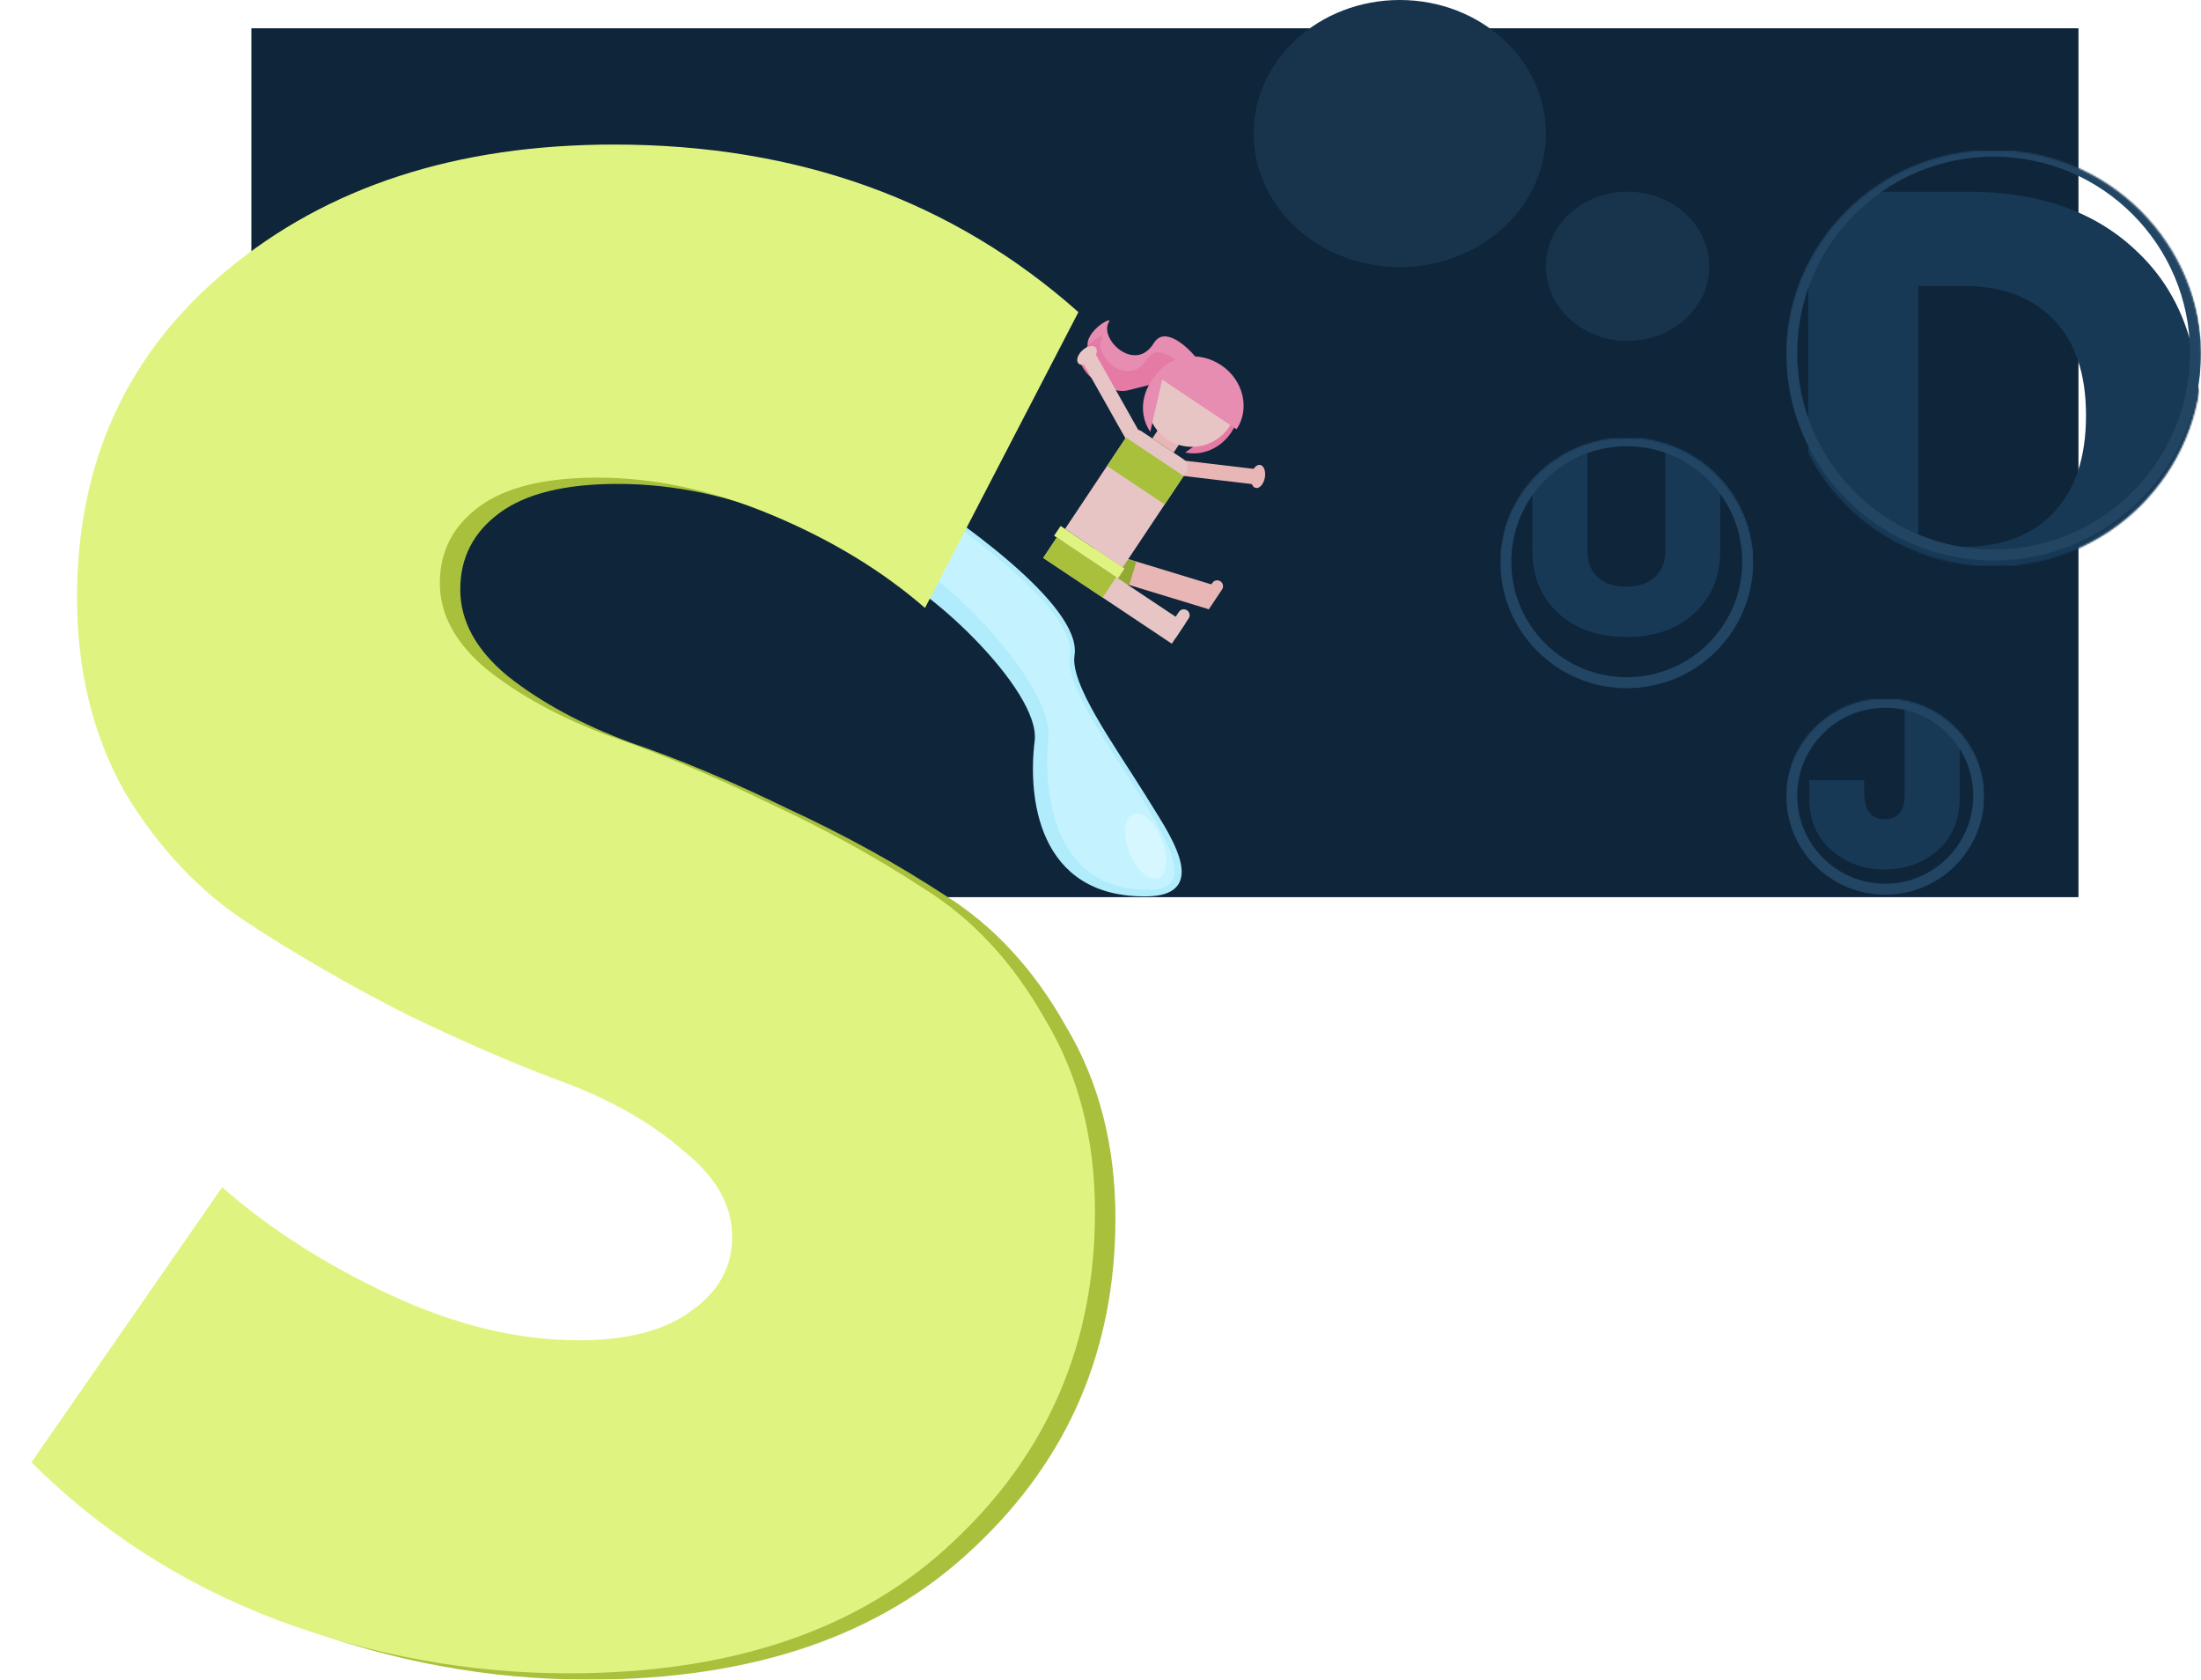 <svg width="1401" height="1069" viewBox="0 0 1401 1069" fill="none" xmlns="http://www.w3.org/2000/svg">
<rect x="160" y="18" width="1163" height="553" fill="#0E253A"/>
<g filter="url(#filter0_d_91_17325)">
<rect x="670.529" y="350.035" width="98.416" height="15.611" transform="rotate(16.957 670.529 350.035)" fill="#E9B6B6"/>
<rect x="669.109" y="349.716" width="47.276" height="15.611" transform="rotate(16.957 669.109 349.716)" fill="#94A934"/>
<path d="M725.488 224.313C732.14 213.396 746.447 226.2 752.588 233.853C740.875 237.286 732.692 239.481 713.805 244.134C705.525 246.558 690.61 240.387 684.367 229.437C678.174 218.573 699.762 206.374 696.916 210.865C690.147 221.548 713.543 243.918 725.488 224.313Z" fill="#E68DB1"/>
<path d="M721.158 234.477C727.81 223.56 742.117 236.364 748.257 244.017C736.545 247.45 728.362 249.645 709.475 254.298C701.195 256.722 686.279 250.551 680.037 239.601C673.844 228.737 695.432 216.538 692.586 221.029C685.817 231.713 709.213 254.082 721.158 234.477Z" fill="#E57AA5"/>
<path d="M745.392 294.002C760.804 297.221 776.124 286.297 779.611 269.601L745.392 294.002Z" fill="#E57AA5"/>
<rect x="728.988" y="278.267" width="16.29" height="8.145" transform="rotate(33.695 728.988 278.267)" fill="#E9B6B6"/>
<circle cx="749.698" cy="261.891" r="28.507" transform="rotate(33.695 749.698 261.891)" fill="#E7C5C5"/>
<path d="M724.793 296.795L790.244 304.572C792.913 304.889 794.819 307.309 794.502 309.978V309.978C794.185 312.647 791.764 314.553 789.096 314.236L723.645 306.459L724.793 296.795Z" fill="#E9B6B6"/>
<path d="M768.243 238.362C754.052 228.9 735.468 231.848 726.734 244.947L778.122 279.213C786.857 266.114 782.433 247.824 768.243 238.362Z" fill="#E68DB1"/>
<path d="M723.181 280.823C714.284 267.834 718.48 249.491 732.551 239.853L723.181 280.823Z" fill="#E68DB1"/>
<path d="M709.283 282.128C711.121 279.371 714.846 278.626 717.603 280.464L744.325 298.282C747.082 300.121 747.827 303.846 745.989 306.603L705.638 367.117L668.932 342.642L709.283 282.128Z" fill="#E7C5C5"/>
<path d="M721.08 289.48L688.738 232.049C687.42 229.708 684.452 228.878 682.111 230.197V230.197C679.769 231.516 678.94 234.483 680.258 236.825L712.6 294.256L721.08 289.48Z" fill="#E7C5C5"/>
<rect x="666.109" y="340.759" width="48.869" height="7.466" transform="rotate(33.695 666.109 340.759)" fill="#DFF480"/>
<rect x="663.662" y="348.101" width="98.416" height="15.611" transform="rotate(33.695 663.662 348.101)" fill="#E7C5C5"/>
<rect x="663.662" y="348.101" width="45.475" height="15.611" transform="rotate(33.695 663.662 348.101)" fill="#A8C03C"/>
<rect x="707.717" y="284.478" width="44.118" height="21.719" transform="rotate(33.695 707.717 284.478)" fill="#A8C03C"/>
<path d="M762.677 377.005C763.821 375.29 766.139 374.827 767.854 375.97V375.97C769.569 377.114 770.033 379.432 768.889 381.147L760.417 393.853L754.205 389.711L762.677 377.005Z" fill="#E9B6B6"/>
<path d="M741.404 395.452C742.547 393.736 744.865 393.273 746.58 394.417V394.417C748.296 395.56 748.759 397.878 747.615 399.594L739.143 412.299L732.931 408.157L741.404 395.452Z" fill="#E7C5C5"/>
<ellipse cx="791.765" cy="309.245" rx="4.412" ry="7.466" transform="rotate(10.771 791.765 309.245)" fill="#E9B6B6"/>
<ellipse cx="682.932" cy="232.24" rx="4.412" ry="7.466" transform="rotate(47.401 682.932 232.24)" fill="#E7C5C5"/>
</g>
<mask id="mask0_91_17325" style="mask-type:alpha" maskUnits="userSpaceOnUse" x="955" y="279" width="161" height="161">
<circle cx="1035.5" cy="359.5" r="80.5" fill="#D9D9D9"/>
<circle cx="1035.5" cy="359.5" r="80.5" stroke="#224564"/>
</mask>
<g mask="url(#mask0_91_17325)">
<path d="M975.4 350.4V260H1010.4V350.4C1010.4 357.733 1012.6 363.4 1017 367.4C1021.53 371.4 1027.6 373.4 1035.2 373.4C1042.8 373.4 1048.8 371.4 1053.2 367.4C1057.73 363.4 1060 357.733 1060 350.4V260H1095V350.4C1095 366.667 1089.53 379.933 1078.6 390.2C1067.67 400.333 1053.27 405.4 1035.4 405.4C1017.4 405.4 1002.87 400.333 991.8 390.2C980.867 379.933 975.4 366.667 975.4 350.4Z" fill="#183956"/>
<circle cx="1035.5" cy="357.5" r="77" stroke="#224564" stroke-width="7"/>
</g>
<mask id="mask1_91_17325" style="mask-type:alpha" maskUnits="userSpaceOnUse" x="1137" y="96" width="264" height="264">
<circle cx="1269" cy="228" r="132" fill="#D9D9D9"/>
<circle cx="1269" cy="228" r="132" stroke="#224564"/>
</mask>
<g mask="url(#mask1_91_17325)">
<path d="M1151 408V122H1252.6C1297.93 122 1333.8 134.667 1360.2 160C1386.87 185.067 1400.2 219.867 1400.2 264.4C1400.2 309.2 1386.87 344.4 1360.2 370C1333.8 395.333 1297.93 408 1252.6 408H1151ZM1221 348H1249.8C1274.33 348 1293.4 340.8 1307 326.4C1320.87 312 1327.8 291.333 1327.8 264.4C1327.8 237.733 1320.87 217.333 1307 203.2C1293.13 189.067 1274.07 182 1249.8 182H1221V348Z" fill="#183956"/>
<circle cx="1269" cy="224.721" r="128.5" stroke="#224564" stroke-width="7"/>
</g>
<mask id="mask2_91_17325" style="mask-type:alpha" maskUnits="userSpaceOnUse" x="1137" y="445" width="126" height="126">
<circle cx="1200" cy="508" r="63" fill="#D9D9D9"/>
<circle cx="1200" cy="508" r="63" stroke="#224564"/>
</mask>
<g mask="url(#mask2_91_17325)">
<path d="M1151.6 507V496.6H1186.6V504.2C1186.6 515.667 1190.93 521.4 1199.6 521.4C1203.6 521.4 1206.73 520.133 1209 517.6C1211.27 515.067 1212.4 511.267 1212.4 506.2V438H1174V408H1247.4V507C1247.4 521.8 1242.67 533.267 1233.2 541.4C1223.73 549.4 1212.53 553.4 1199.6 553.4C1186.53 553.4 1175.27 549.333 1165.8 541.2C1156.33 533.067 1151.6 521.667 1151.6 507Z" fill="#183956"/>
<circle cx="1200" cy="506.435" r="59.5" stroke="#224564" stroke-width="7"/>
</g>
<g filter="url(#filter1_d_91_17325)">
<path d="M659.523 390.441C665.332 359.752 578.22 304.385 533.938 280.537C529.763 297.431 525.767 331.903 543.178 334.641C564.941 338.063 644.353 409.451 640.078 443.732C635.804 478.014 641.215 542.052 710.097 540.996C778.979 539.94 652.262 428.802 659.523 390.441Z" fill="#B0ECFB" stroke="#B0ECFB" stroke-width="3"/>
<path d="M662.483 388.83C667.228 358.323 587.597 301.678 547.189 277.169C543.694 293.947 540.65 328.256 556.429 331.272C576.152 335.043 649.087 407.537 645.789 441.652C642.49 475.767 648.434 539.713 710.662 539.794C772.89 539.875 656.553 426.964 662.483 388.83Z" fill="#C4F3FF" stroke="#B0ECFB" stroke-width="3"/>
<path d="M13 906.702L113.5 740C143.413 766.333 198.15 783.189 239.5 802.5C280.85 821.811 322.687 829.02 361.398 829.02C392.19 829.02 415.945 822.876 432.661 810.587C450.257 798.299 459.055 782.499 459.055 763.188C459.055 743 448.497 724.567 427.382 707.889C407.147 690.334 381.633 675.851 350.84 664.44C325.151 643.709 290.333 631.757 250.544 620.991C214.472 602.558 181.04 583.247 150.248 563.058C119.455 542.87 93.501 515.22 72.386 480.11C52.151 444.121 42.033 402.867 42.033 356.345C42.033 270.324 73.706 200.981 137.051 148.315C201.276 94.772 283.536 68 383.832 68C500.845 68 535.939 88.901 616 160L545 321.5C517.726 297.8 521.96 319.479 484.129 303.679C446.298 287.88 409.346 279.98 373.275 279.98C339.843 279.98 314.769 286.124 298.053 298.413C281.337 310.701 272.979 326.94 272.979 347.129C272.979 367.317 283.096 385.75 303.331 402.428C324.446 419.105 350.4 433.149 381.193 444.56C411.986 455.093 445.418 469.138 481.489 486.693C517.561 503.37 550.993 521.803 581.786 541.992C612.578 561.303 638.092 588.952 658.328 624.94C679.443 660.051 690 700.867 690 747.388C690 830.776 660.087 900.558 600.261 956.735C541.315 1012.91 459.495 1041 354.799 1041C291.454 1041 229.429 1029.59 168.723 1006.77C108.897 983.945 56.99 950.591 13 906.702Z" fill="#A8C03C"/>
<path d="M0 902.702L121.411 727.589C151.324 753.922 186.956 776.743 228.306 796.054C269.656 815.365 309.687 825.02 348.398 825.02C379.19 825.02 402.945 818.876 419.661 806.587C437.257 794.299 446.055 778.499 446.055 759.188C446.055 739 435.497 720.567 414.382 703.889C394.147 686.334 368.633 671.851 337.84 660.44C307.047 649.029 273.615 634.546 237.544 616.991C201.472 598.557 168.04 579.247 137.248 559.058C106.455 538.87 80.501 511.22 59.386 476.11C39.151 440.121 29.033 398.866 29.033 352.345C29.033 266.324 60.706 196.981 124.051 144.315C188.276 90.772 270.536 64 370.832 64C487.845 64 586.381 99.549 666.442 170.648L568.786 358.928C541.512 335.229 508.96 315.479 471.129 299.679C433.298 283.88 396.346 275.98 360.275 275.98C326.843 275.98 301.769 282.124 285.053 294.413C268.337 306.701 259.979 322.94 259.979 343.129C259.979 363.317 270.096 381.75 290.331 398.428C311.446 415.105 337.4 429.149 368.193 440.56C398.986 451.093 432.418 465.138 468.489 482.693C504.561 499.37 537.993 517.803 568.786 537.992C599.578 557.303 625.092 584.952 645.328 620.94C666.443 656.051 677 696.867 677 743.388C677 826.776 647.087 896.558 587.261 952.735C528.315 1008.91 446.495 1037 341.799 1037C278.454 1037 216.429 1025.59 155.723 1002.77C95.897 979.945 43.99 946.59 0 902.702Z" fill="#DFF480"/>
<ellipse cx="709.242" cy="510.493" rx="11" ry="22" transform="rotate(-21.308 709.242 510.493)" fill="#D6F7FF"/>
</g>
<ellipse cx="891" cy="85" rx="93" ry="85" fill="#18344D"/>
<ellipse cx="1036" cy="169.5" rx="52" ry="47.5" fill="#18344D"/>
<defs>
<filter id="filter0_d_91_17325" x="655.002" y="203.909" width="150.316" height="211.778" filterUnits="userSpaceOnUse" color-interpolation-filters="sRGB">
<feFlood flood-opacity="0" result="BackgroundImageFix"/>
<feColorMatrix in="SourceAlpha" type="matrix" values="0 0 0 0 0 0 0 0 0 0 0 0 0 0 0 0 0 0 127 0" result="hardAlpha"/>
<feOffset dx="9" dy="-6"/>
<feComposite in2="hardAlpha" operator="out"/>
<feColorMatrix type="matrix" values="0 0 0 0 0.094 0 0 0 0 0.224 0 0 0 0 0.337 0 0 0 1 0"/>
<feBlend mode="normal" in2="BackgroundImageFix" result="effect1_dropShadow_91_17325"/>
<feBlend mode="normal" in="SourceGraphic" in2="effect1_dropShadow_91_17325" result="shape"/>
</filter>
<filter id="filter1_d_91_17325" x="0" y="64" width="752.176" height="1005" filterUnits="userSpaceOnUse" color-interpolation-filters="sRGB">
<feFlood flood-opacity="0" result="BackgroundImageFix"/>
<feColorMatrix in="SourceAlpha" type="matrix" values="0 0 0 0 0 0 0 0 0 0 0 0 0 0 0 0 0 0 127 0" result="hardAlpha"/>
<feOffset dx="20" dy="28"/>
<feComposite in2="hardAlpha" operator="out"/>
<feColorMatrix type="matrix" values="0 0 0 0 0.094 0 0 0 0 0.224 0 0 0 0 0.337 0 0 0 1 0"/>
<feBlend mode="normal" in2="BackgroundImageFix" result="effect1_dropShadow_91_17325"/>
<feBlend mode="normal" in="SourceGraphic" in2="effect1_dropShadow_91_17325" result="shape"/>
</filter>
</defs>
</svg>
